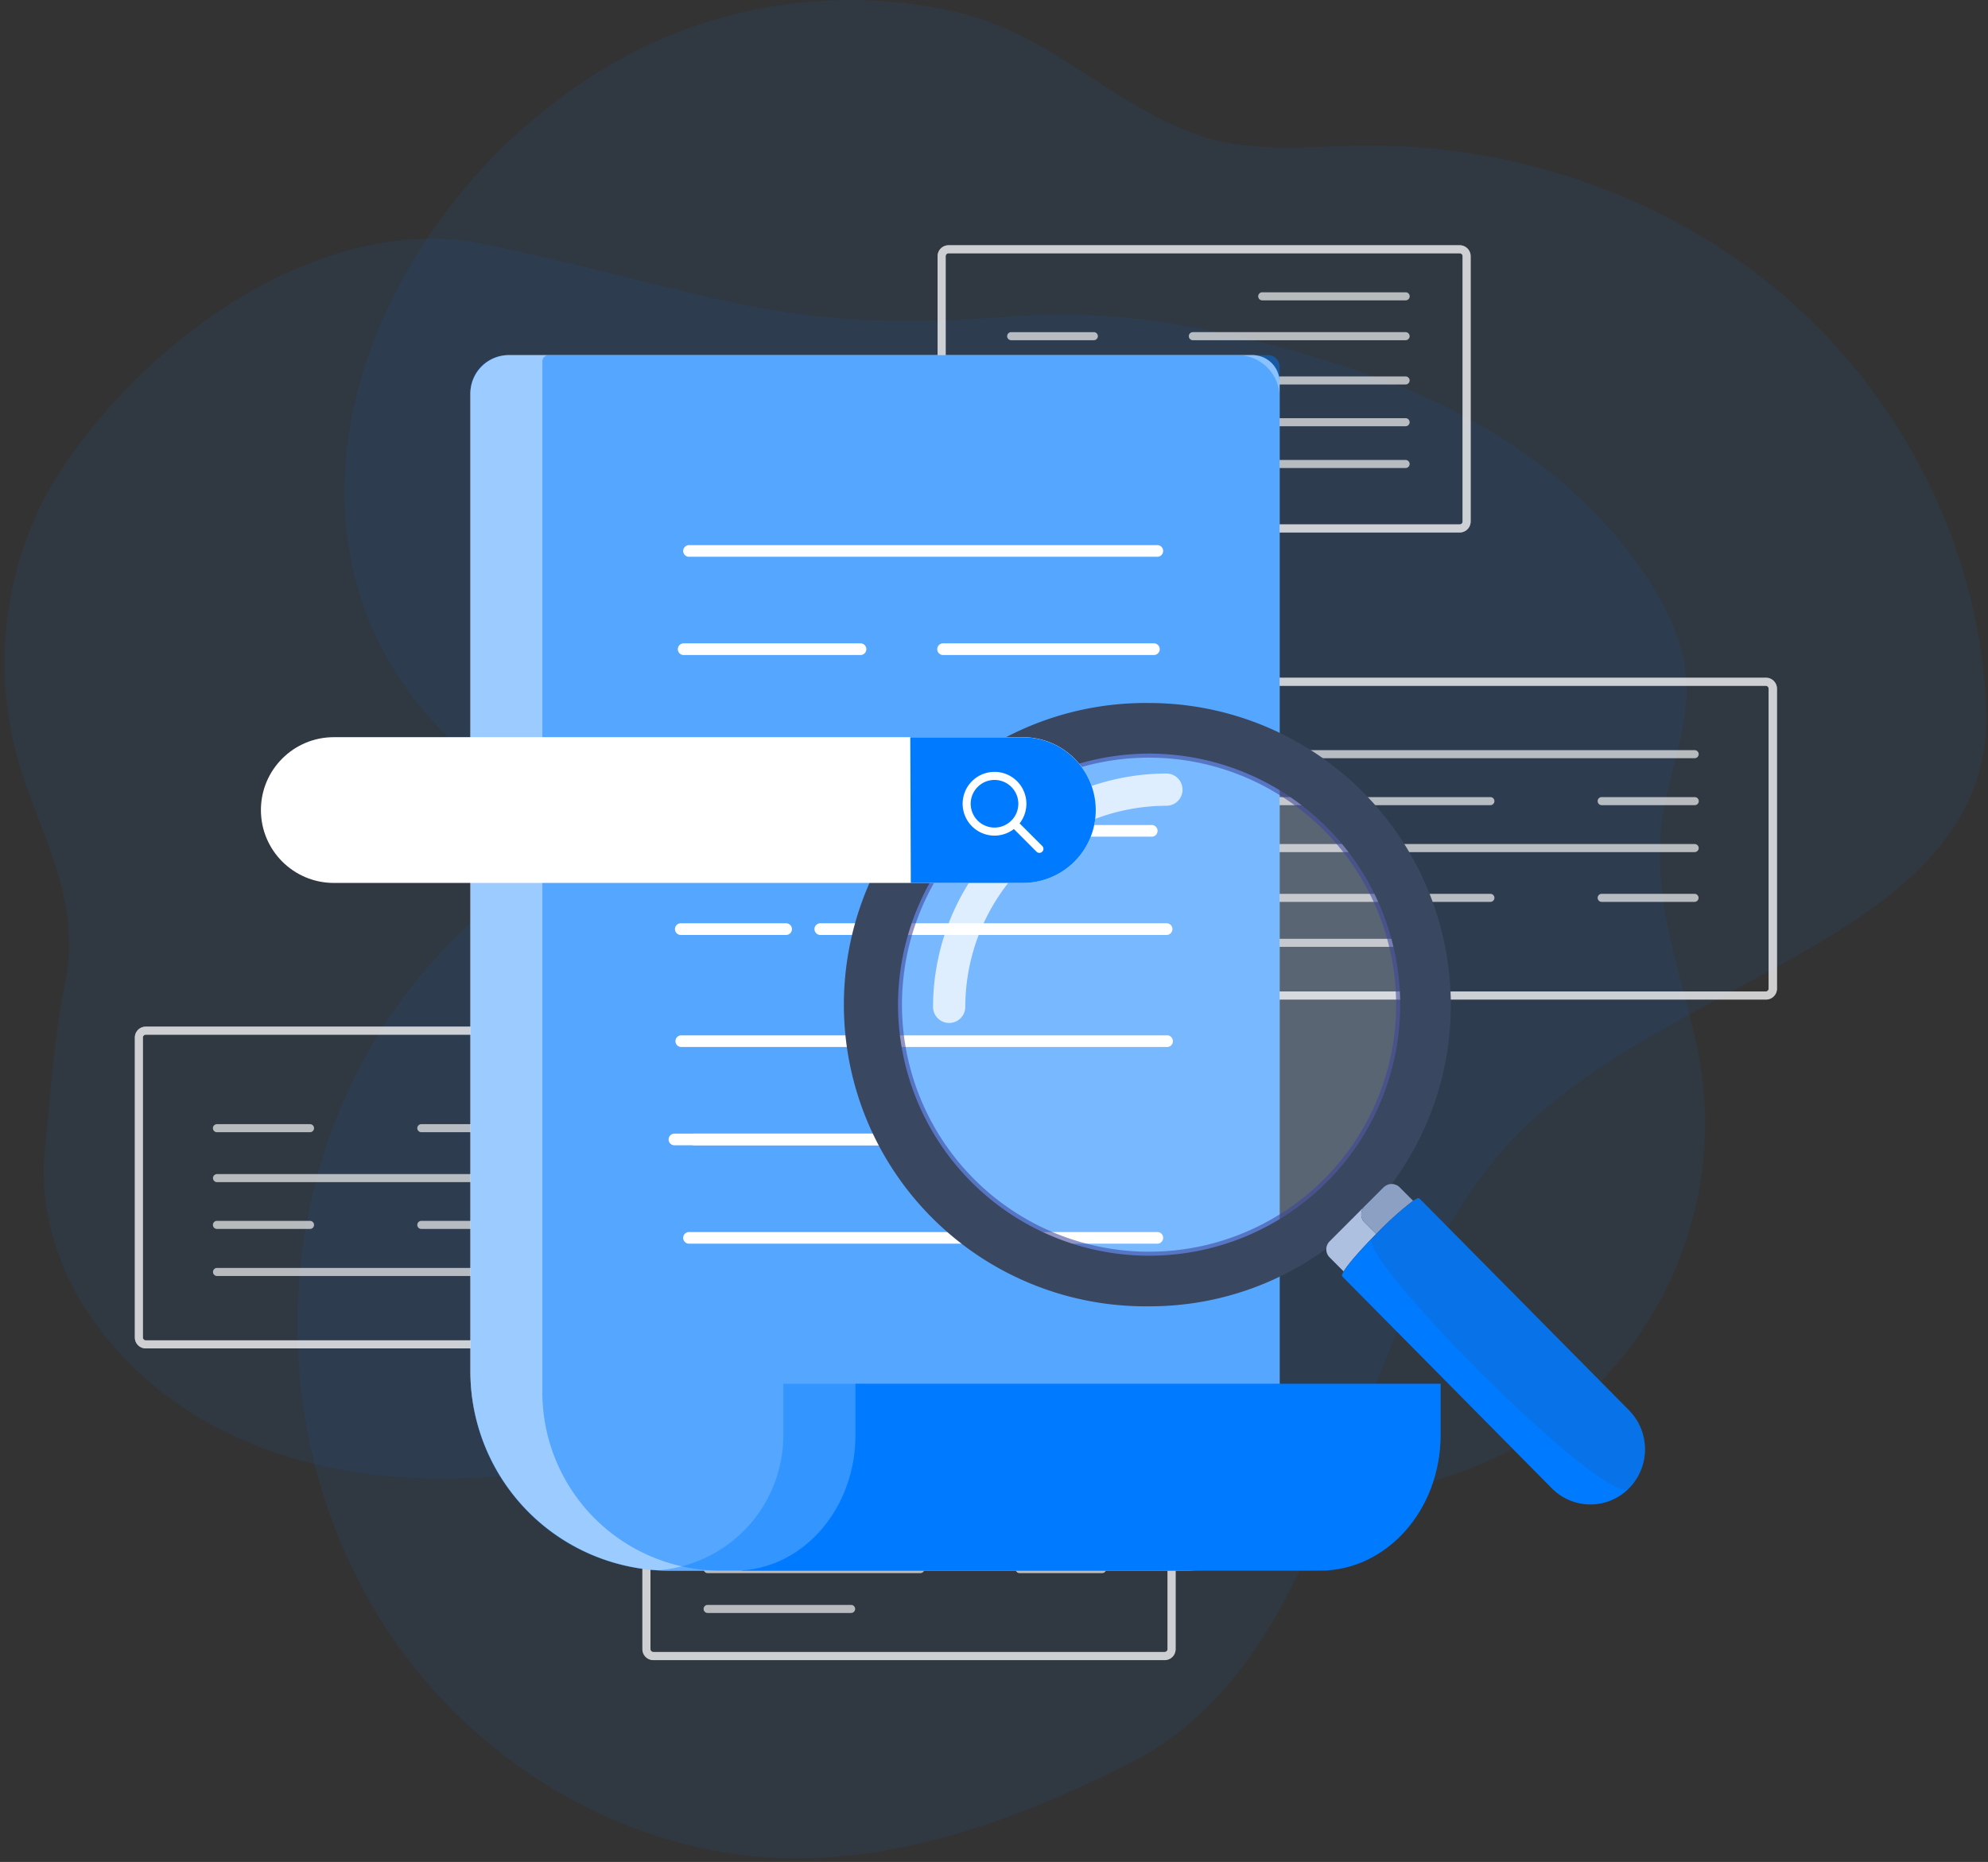 <svg width="427" height="400" fill="none" xmlns="http://www.w3.org/2000/svg"><rect width="100%" height="100%" fill="#333333" stroke="none"/><path opacity=".07" d="M399.385 80.29a123.672 123.672 0 00-14.622-15.393c-24.907-22.102-58.393-33.954-91.679-33.616-11.887.121-24.128 1.662-35.374-2.164-18.933-6.459-31.797-21.877-52.341-26.552a102.526 102.526 0 00-62.167 5.298C85.199 32.303 45.714 112.927 99.198 161.2c.19.173.467.424.805.762a26.094 26.094 0 015.617 29.187 26.08 26.08 0 01-6.068 8.532c-39.927 37.624-46.766 100.692-18.457 147.267 18.18 29.971 51.381 50.948 86.434 52.22 26.162.953 51.622-8.492 74.997-20.275 46.878-23.616 46.09-94.155 81.377-132.991 33.053-36.36 104.354-44.23 102.717-93.342-.848-26.196-10.864-51.787-27.235-72.27z" fill="#007AFF"/><path opacity=".07" d="M7.933 110.269a77.734 77.734 0 00-5.393 47.71c3.87 18.716 15.522 33.096 11.453 53.059-2.458 12.164-3.082 23.427-4.328 35.495-2.597 24.707 13.48 46.472 33.382 58.228 16.163 9.523 35.105 13.133 53.674 12.873 16.726-.225 33.417-3.315 49.623-7.471 15.583-4 30.889-9.272 47.26-7.61 13.618 1.386 25.885 7.272 38.559 11.662 30.3 10.475 66.946 11.955 94.631-4a79.866 79.866 0 0037.373-86.97c-3.385-14.968-9.116-30.066-7.332-45.667 1.238-10.873 6.207-21.374 5.298-32.273-.606-7.247-3.801-14.042-7.696-20.18-14.25-22.405-38.092-37.408-63.327-45.667-23.747-7.791-48.23-13.41-72.954-11.54-51.078 3.87-61.527-4.25-113.756-15.418-33.676-7.246-71.36 18.457-91.134 48.246a71.58 71.58 0 00-5.333 9.523z" fill="#007AFF"/><g opacity=".81" fill="#fff"><path opacity=".81" d="M236.733 319.469h-17.781a.867.867 0 010-1.731h17.781a.866.866 0 110 1.731zm0 18.484h-17.781a.867.867 0 010-1.732h17.781a.866.866 0 110 1.732z"/><path opacity=".81" d="M250.161 356.643H140.328a2.356 2.356 0 01-2.347-2.346v-57.025a2.355 2.355 0 012.347-2.354h109.833a2.356 2.356 0 012.346 2.354v57.008a2.346 2.346 0 01-.683 1.668 2.365 2.365 0 01-1.663.695zm-109.833-59.994a.606.606 0 00-.438.183.627.627 0 00-.177.44v57.008a.609.609 0 00.18.435.62.62 0 00.435.18h109.833a.618.618 0 00.615-.615v-57.008a.602.602 0 00-.045-.237.608.608 0 00-.57-.386H140.328z"/><path opacity=".66" d="M250.161 356.643H140.328a2.356 2.356 0 01-2.347-2.346v-57.025a2.355 2.355 0 012.347-2.354h109.833a2.356 2.356 0 012.346 2.354v57.008a2.346 2.346 0 01-.683 1.668 2.365 2.365 0 01-1.663.695zm-109.833-59.994a.606.606 0 00-.438.183.627.627 0 00-.177.44v57.008a.609.609 0 00.18.435.62.62 0 00.435.18h109.833a.618.618 0 00.615-.615v-57.008a.602.602 0 00-.045-.237.608.608 0 00-.57-.386H140.328z"/><path opacity=".81" d="M236.734 310.501h-84.745a.866.866 0 010-1.732h84.745a.864.864 0 01.866.866.866.866 0 01-.866.866zm0 17.937h-84.745a.865.865 0 110-1.731h84.745a.867.867 0 010 1.731zm-39.053-8.969h-45.692a.865.865 0 110-1.731h45.692c.23 0 .45.091.612.254a.862.862 0 010 1.224.865.865 0 01-.612.253zm0 18.484h-45.692a.866.866 0 010-1.732h45.692c.23 0 .45.091.612.254a.862.862 0 010 1.224.866.866 0 01-.612.254zm-14.873 8.562h-30.819a.866.866 0 010-1.732h30.819c.23 0 .45.091.612.254a.862.862 0 010 1.224.866.866 0 01-.612.254z"/></g><g opacity=".81" fill="#fff"><path opacity=".81" d="M66.586 264.012h-19.99a.868.868 0 01-.865-.866.864.864 0 01.866-.866h19.99a.863.863 0 01.865.866.866.866 0 01-.866.866zm0-20.778h-19.99a.867.867 0 01-.865-.865.864.864 0 01.866-.866h19.99a.863.863 0 01.865.866.867.867 0 01-.866.865z"/><path opacity=".81" d="M155.106 289.68H31.308a2.346 2.346 0 01-2.346-2.346v-64.435a2.345 2.345 0 012.346-2.346h123.798a2.346 2.346 0 012.346 2.346v64.435a2.346 2.346 0 01-2.346 2.346zM31.308 222.284a.616.616 0 00-.615.615v64.435a.617.617 0 00.615.615h123.798a.614.614 0 00.614-.615v-64.435a.616.616 0 00-.614-.615H31.308z"/><path opacity=".66" d="M155.106 289.68H31.308a2.346 2.346 0 01-2.346-2.346v-64.435a2.345 2.345 0 012.346-2.346h123.798a2.346 2.346 0 012.346 2.346v64.435a2.346 2.346 0 01-2.346 2.346zM31.308 222.284a.616.616 0 00-.615.615v64.435a.617.617 0 00.615.615h123.798a.614.614 0 00.614-.615v-64.435a.616.616 0 00-.614-.615H31.308z"/><path opacity=".81" d="M141.843 274.123h-95.23a.867.867 0 01-.611-1.478.867.867 0 01.612-.253h95.229c.229 0 .449.091.612.253a.87.87 0 010 1.225.868.868 0 01-.612.253zm0-20.162h-95.23a.868.868 0 01-.865-.866.864.864 0 01.866-.866h95.229a.865.865 0 010 1.732zm0 10.051H90.497a.868.868 0 01-.866-.866.864.864 0 01.866-.866h51.346a.864.864 0 01.865.866.867.867 0 01-.865.866zm0-20.778H90.497a.867.867 0 01-.866-.865.864.864 0 01.866-.866h51.346a.864.864 0 01.865.866.867.867 0 01-.865.865zm0-9.6h-34.629a.87.87 0 01-.865-.866.865.865 0 01.865-.866h34.629c.23 0 .45.091.612.254a.862.862 0 010 1.224.866.866 0 01-.612.254z"/></g><g opacity=".81" fill="#fff"><path opacity=".81" d="M217.16 89.838h17.782a.864.864 0 01.866.866.868.868 0 01-.866.865H217.16a.866.866 0 010-1.731zm0-18.483h17.782a.864.864 0 01.612 1.478.864.864 0 01-.612.253H217.16a.866.866 0 010-1.731z"/><path opacity=".81" d="M203.733 52.69h109.799a2.347 2.347 0 012.346 2.346v56.999a2.35 2.35 0 01-1.446 2.175 2.34 2.34 0 01-.9.18H203.733a2.357 2.357 0 01-2.346-2.355V55.036a2.344 2.344 0 012.346-2.346zm109.799 59.968a.622.622 0 00.437-.183.602.602 0 00.177-.44V55.036a.612.612 0 00-.614-.614H203.733a.615.615 0 00-.615.614v56.999a.628.628 0 00.044.238.633.633 0 00.334.338.618.618 0 00.237.047h109.799z"/><path opacity=".66" d="M203.733 52.69h109.799a2.347 2.347 0 012.346 2.346v56.999a2.35 2.35 0 01-1.446 2.175 2.34 2.34 0 01-.9.18H203.733a2.357 2.357 0 01-2.346-2.355V55.036a2.344 2.344 0 012.346-2.346zm109.799 59.968a.622.622 0 00.437-.183.602.602 0 00.177-.44V55.036a.612.612 0 00-.614-.614H203.733a.615.615 0 00-.615.614v56.999a.628.628 0 00.044.238.633.633 0 00.334.338.618.618 0 00.237.047h109.799z"/><path opacity=".81" d="M217.16 98.816h84.745a.864.864 0 01.612 1.477.862.862 0 01-.612.254H217.16a.864.864 0 01-.866-.866.868.868 0 01.866-.865zm0-17.946h84.745a.864.864 0 01.612 1.477.864.864 0 01-.612.254H217.16a.866.866 0 010-1.732zm39.053 8.968h45.692a.868.868 0 01.866.866.867.867 0 01-.866.865h-45.692a.864.864 0 01-.612-1.477.864.864 0 01.612-.254zm0-18.483h45.692a.868.868 0 01.866.866.866.866 0 01-.866.865h-45.692a.864.864 0 01-.866-.865.864.864 0 01.866-.866zm14.899-8.562h30.811a.868.868 0 01.865.866.866.866 0 01-.865.865h-30.811a.864.864 0 01-.866-.865.864.864 0 01.866-.866z"/></g><g opacity=".81" fill="#fff"><path opacity=".81" d="M344.022 171.241h19.99a.868.868 0 01.612 1.478.864.864 0 01-.612.254h-19.99a.865.865 0 010-1.732zm0 20.778h19.99a.867.867 0 010 1.731h-19.99a.868.868 0 01-.612-.253.87.87 0 010-1.225.868.868 0 01.612-.253z"/><path opacity=".81" d="M255.468 145.599h123.858a2.344 2.344 0 012.346 2.346v64.435a2.34 2.34 0 01-1.446 2.176 2.354 2.354 0 01-.9.179H255.529a2.353 2.353 0 01-2.346-2.355v-64.435a2.354 2.354 0 012.285-2.346zm123.798 67.405a.623.623 0 00.437-.183.62.62 0 00.177-.441v-64.435a.614.614 0 00-.614-.615H255.468a.618.618 0 00-.615.615v64.435a.603.603 0 00.045.238.608.608 0 00.57.386h123.798z"/><path opacity=".66" d="M255.468 145.599h123.858a2.344 2.344 0 012.346 2.346v64.435a2.34 2.34 0 01-1.446 2.176 2.354 2.354 0 01-.9.179H255.529a2.353 2.353 0 01-2.346-2.355v-64.435a2.354 2.354 0 012.285-2.346zm123.798 67.405a.623.623 0 00.437-.183.62.62 0 00.177-.441v-64.435a.614.614 0 00-.614-.615H255.468a.618.618 0 00-.615.615v64.435a.603.603 0 00.045.238.608.608 0 00.57.386h123.798z"/><path opacity=".81" d="M268.766 161.156h95.229c.229 0 .449.091.612.253a.868.868 0 010 1.225.868.868 0 01-.612.253h-95.229a.87.87 0 01-.613-.253.87.87 0 010-1.225.87.87 0 01.613-.253zm0 20.171h95.229a.865.865 0 010 1.731h-95.229a.867.867 0 010-1.731zm0-10.086h51.354a.866.866 0 010 1.732h-51.354a.866.866 0 110-1.732zm0 20.778h51.354a.865.865 0 110 1.731h-51.354a.87.87 0 01-.613-.253.87.87 0 010-1.225.87.87 0 01.613-.253zm0 9.661h34.628c.23 0 .45.091.612.254a.862.862 0 010 1.224.865.865 0 01-.612.253h-34.628a.867.867 0 010-1.731z"/></g><path d="M109.318 76.29h159.698a5.813 5.813 0 015.383 3.589c.293.706.444 1.463.444 2.228v235.224a20.092 20.092 0 01-20.094 20.093H143.851a42.818 42.818 0 01-42.818-42.818V84.557a8.26 8.26 0 012.427-5.852 8.273 8.273 0 015.858-2.415z" fill="#fff"/><path opacity=".39" d="M109.023 76.29h156.764a9.054 9.054 0 019.056 9.055v226.982a25.107 25.107 0 01-25.106 25.106H143.643a42.58 42.58 0 01-39.351-26.286 42.594 42.594 0 01-3.242-16.299V84.254a7.972 7.972 0 017.973-7.964z" fill="#007AFF"/><path opacity=".46" d="M117.879 76.29h154.496a2.462 2.462 0 012.279 1.515c.125.3.188.62.188.943v240.176a18.496 18.496 0 01-18.5 18.5H154.845a38.349 38.349 0 01-38.351-38.359V77.666a1.372 1.372 0 01.406-.976 1.38 1.38 0 01.979-.4z" fill="#007AFF"/><path opacity=".39" d="M140.743 337.381v.044h139.588a29.09 29.09 0 0029.088-29.089v-11.055H168.256v11.055a29.1 29.1 0 01-27.513 29.045z" fill="#007AFF"/><path d="M159.252 337.381v.044h124.274c14.301 0 25.893-13.029 25.893-29.089v-11.055H183.743v11.055c0 15.531-10.847 28.223-24.491 29.045z" fill="#007AFF"/><path d="M248.464 267.18H148.102a1.27 1.27 0 01-.512-.063 1.28 1.28 0 01-.443-.264 1.275 1.275 0 01-.405-.924 1.248 1.248 0 01.405-.924 1.262 1.262 0 01.955-.327h100.362a1.256 1.256 0 110 2.502zm2.104-42.255H146.223a1.256 1.256 0 010-2.502h104.345a1.248 1.248 0 011.253.746 1.253 1.253 0 01-.742 1.692 1.266 1.266 0 01-.511.064zm-52.281 21.114h-53.319a1.255 1.255 0 110-2.501h53.319a1.257 1.257 0 011.152 1.25 1.255 1.255 0 01-1.152 1.251z" fill="#fff"/><path d="M194.244 246.039h-45.199a1.251 1.251 0 01-.819-.401 1.25 1.25 0 010-1.7 1.26 1.26 0 01.819-.401h45.243a1.259 1.259 0 011.151 1.251 1.255 1.255 0 01-1.151 1.251h-.044zm21.392-66.296H146.95a1.266 1.266 0 01-.954-.328 1.252 1.252 0 010-1.847 1.265 1.265 0 01.954-.327h68.686a1.255 1.255 0 110 2.502zm31.85 0h-20.924a1.27 1.27 0 01-.955-.328 1.26 1.26 0 01-.299-1.428 1.265 1.265 0 011.254-.746h20.924a1.256 1.256 0 010 2.502zm3.082 21.115h-74.374a1.255 1.255 0 010-2.511h74.374a1.255 1.255 0 110 2.511zm-81.724 0h-22.621a1.258 1.258 0 01-.888-2.143c.236-.236.555-.368.888-.368h22.621a1.255 1.255 0 110 2.511zm79.62-39.001H148.102a1.253 1.253 0 01-1.254-.747 1.248 1.248 0 010-1.008c.07-.159.172-.302.299-.42a1.262 1.262 0 01.955-.327h100.362a1.256 1.256 0 110 2.502zm0-42.247H148.102a1.253 1.253 0 01-1.254-.747 1.248 1.248 0 010-1.008c.07-.159.172-.302.299-.42a1.262 1.262 0 01.955-.327h100.362a1.256 1.256 0 110 2.502zm-63.526 21.106H146.95a1.248 1.248 0 01-1.253-.746 1.253 1.253 0 01.742-1.692c.164-.056.338-.078.511-.064h37.988a1.256 1.256 0 010 2.502zm62.799 0H202.46a1.251 1.251 0 01-.819-.401 1.25 1.25 0 010-1.7c.213-.231.505-.375.819-.401h45.277c.173-.014.347.008.512.064a1.25 1.25 0 01.742 1.692 1.26 1.26 0 01-1.254.746z" fill="#fff"/><path opacity=".21" d="M285.559 254.576c21.397-21.397 21.397-56.089 0-77.486-21.397-21.398-56.089-21.398-77.487 0-21.397 21.397-21.397 56.089 0 77.486 21.398 21.398 56.09 21.398 77.487 0z" fill="#fff"/><path opacity=".76" d="M203.871 219.765a3.467 3.467 0 01-2.449-1.014 3.467 3.467 0 01-1.014-2.449 50.212 50.212 0 0150.125-50.125 3.465 3.465 0 013.463 3.463 3.463 3.463 0 01-3.463 3.463 43.287 43.287 0 00-43.199 43.199c0 .918-.365 1.799-1.014 2.449a3.467 3.467 0 01-2.449 1.014z" fill="#fff"/><path opacity=".58" d="M246.811 272.357a56.527 56.527 0 01-55.454-67.558 56.53 56.53 0 0177.083-41.2 56.532 56.532 0 0134.894 52.235 56.596 56.596 0 01-56.523 56.523zm0-109.591a53.071 53.071 0 00-49.035 32.754 53.064 53.064 0 0011.498 57.836 53.067 53.067 0 0090.597-37.522 53.12 53.12 0 00-53.06-53.068z" fill="#3E479B"/><path d="M246.811 151.027a64.814 64.814 0 00-60.552 39.829 64.826 64.826 0 000 49.948 64.804 64.804 0 0035.522 35.113 64.777 64.777 0 0025.03 4.716 64.2 64.2 0 0039.433-13.401l11.54-11.531c.054-.048.112-.092.174-.13l.155-.165a64.17 64.17 0 0013.506-39.572 64.877 64.877 0 00-64.808-64.807zm0 10.873a53.936 53.936 0 0138.149 92.069 53.94 53.94 0 01-82.984-8.169 53.936 53.936 0 01-9.091-29.966 53.997 53.997 0 0153.926-53.934z" fill="#394760"/><path d="M295.594 265.085l-2.485-2.476a2.457 2.457 0 010-3.463l-7.393 7.402-.121.121a2.434 2.434 0 00-.533 2.67c.123.297.304.566.533.793l3.004 3.013c.995-1.671 3.904-4.935 6.995-8.06z" fill="#ADC0E0"/><path d="M293.11 259.146a2.46 2.46 0 000 3.463l2.484 2.476a69.072 69.072 0 017.913-7.116l-2.874-2.883a2.441 2.441 0 00-3.204-.208l-.259.208-4.06 4.06z" fill="#4C65BA"/><path d="M293.11 259.146a2.46 2.46 0 000 3.463l2.484 2.476a69.072 69.072 0 017.913-7.116l-2.874-2.883a2.441 2.441 0 00-3.204-.208l-.259.208-4.06 4.06z" fill="#8BA0C2"/><path d="M349.892 302.969l-45.018-45.511c-.164-.164-.658.052-1.367.528a68.903 68.903 0 00-7.913 7.117c-3.091 3.125-6 6.389-6.995 8.051-.32.536-.442.917-.303 1.056l45.017 45.519a11.633 11.633 0 008.289 3.474 11.634 11.634 0 008.29-3.474 11.939 11.939 0 000-16.76z" fill="#007AFF"/><path opacity=".14" d="M349.892 302.969l-45.018-45.511c-.606-.614-5.739 3.983-10.146 8.519-3.748 3.87 50.593 58.384 55.172 53.752a11.938 11.938 0 00-.008-16.76z" fill="#394760"/><path d="M219.705 158.368H71.702c-8.65 0-15.661 7.01-15.661 15.657 0 8.646 7.012 15.656 15.66 15.656h148.004c8.649 0 15.661-7.01 15.661-15.656 0-8.647-7.012-15.657-15.661-15.657z" fill="#fff"/><path d="M219.705 189.681H195.63l-.113-31.287h24.188a15.658 15.658 0 0111.071 4.588 15.629 15.629 0 013.392 5.081 15.64 15.64 0 01-14.463 21.618z" fill="#007AFF"/><path d="M213.611 179.518a6.851 6.851 0 01-6.327-4.228 6.85 6.85 0 011.484-7.462 6.845 6.845 0 017.463-1.485 6.851 6.851 0 014.227 6.327 6.859 6.859 0 01-6.847 6.848zm0-11.965a5.12 5.12 0 00-5.019 6.115 5.123 5.123 0 004.02 4.02 5.12 5.12 0 005.253-2.176c.562-.841.862-1.83.862-2.842a5.124 5.124 0 00-5.116-5.117z" fill="#fff"/><path d="M223.246 183.223a.857.857 0 01-.615-.251l-5.428-5.437a.86.86 0 01-.207-.596.864.864 0 011.428-.625l5.437 5.429a.864.864 0 01-.615 1.48z" fill="#fff"/></svg>